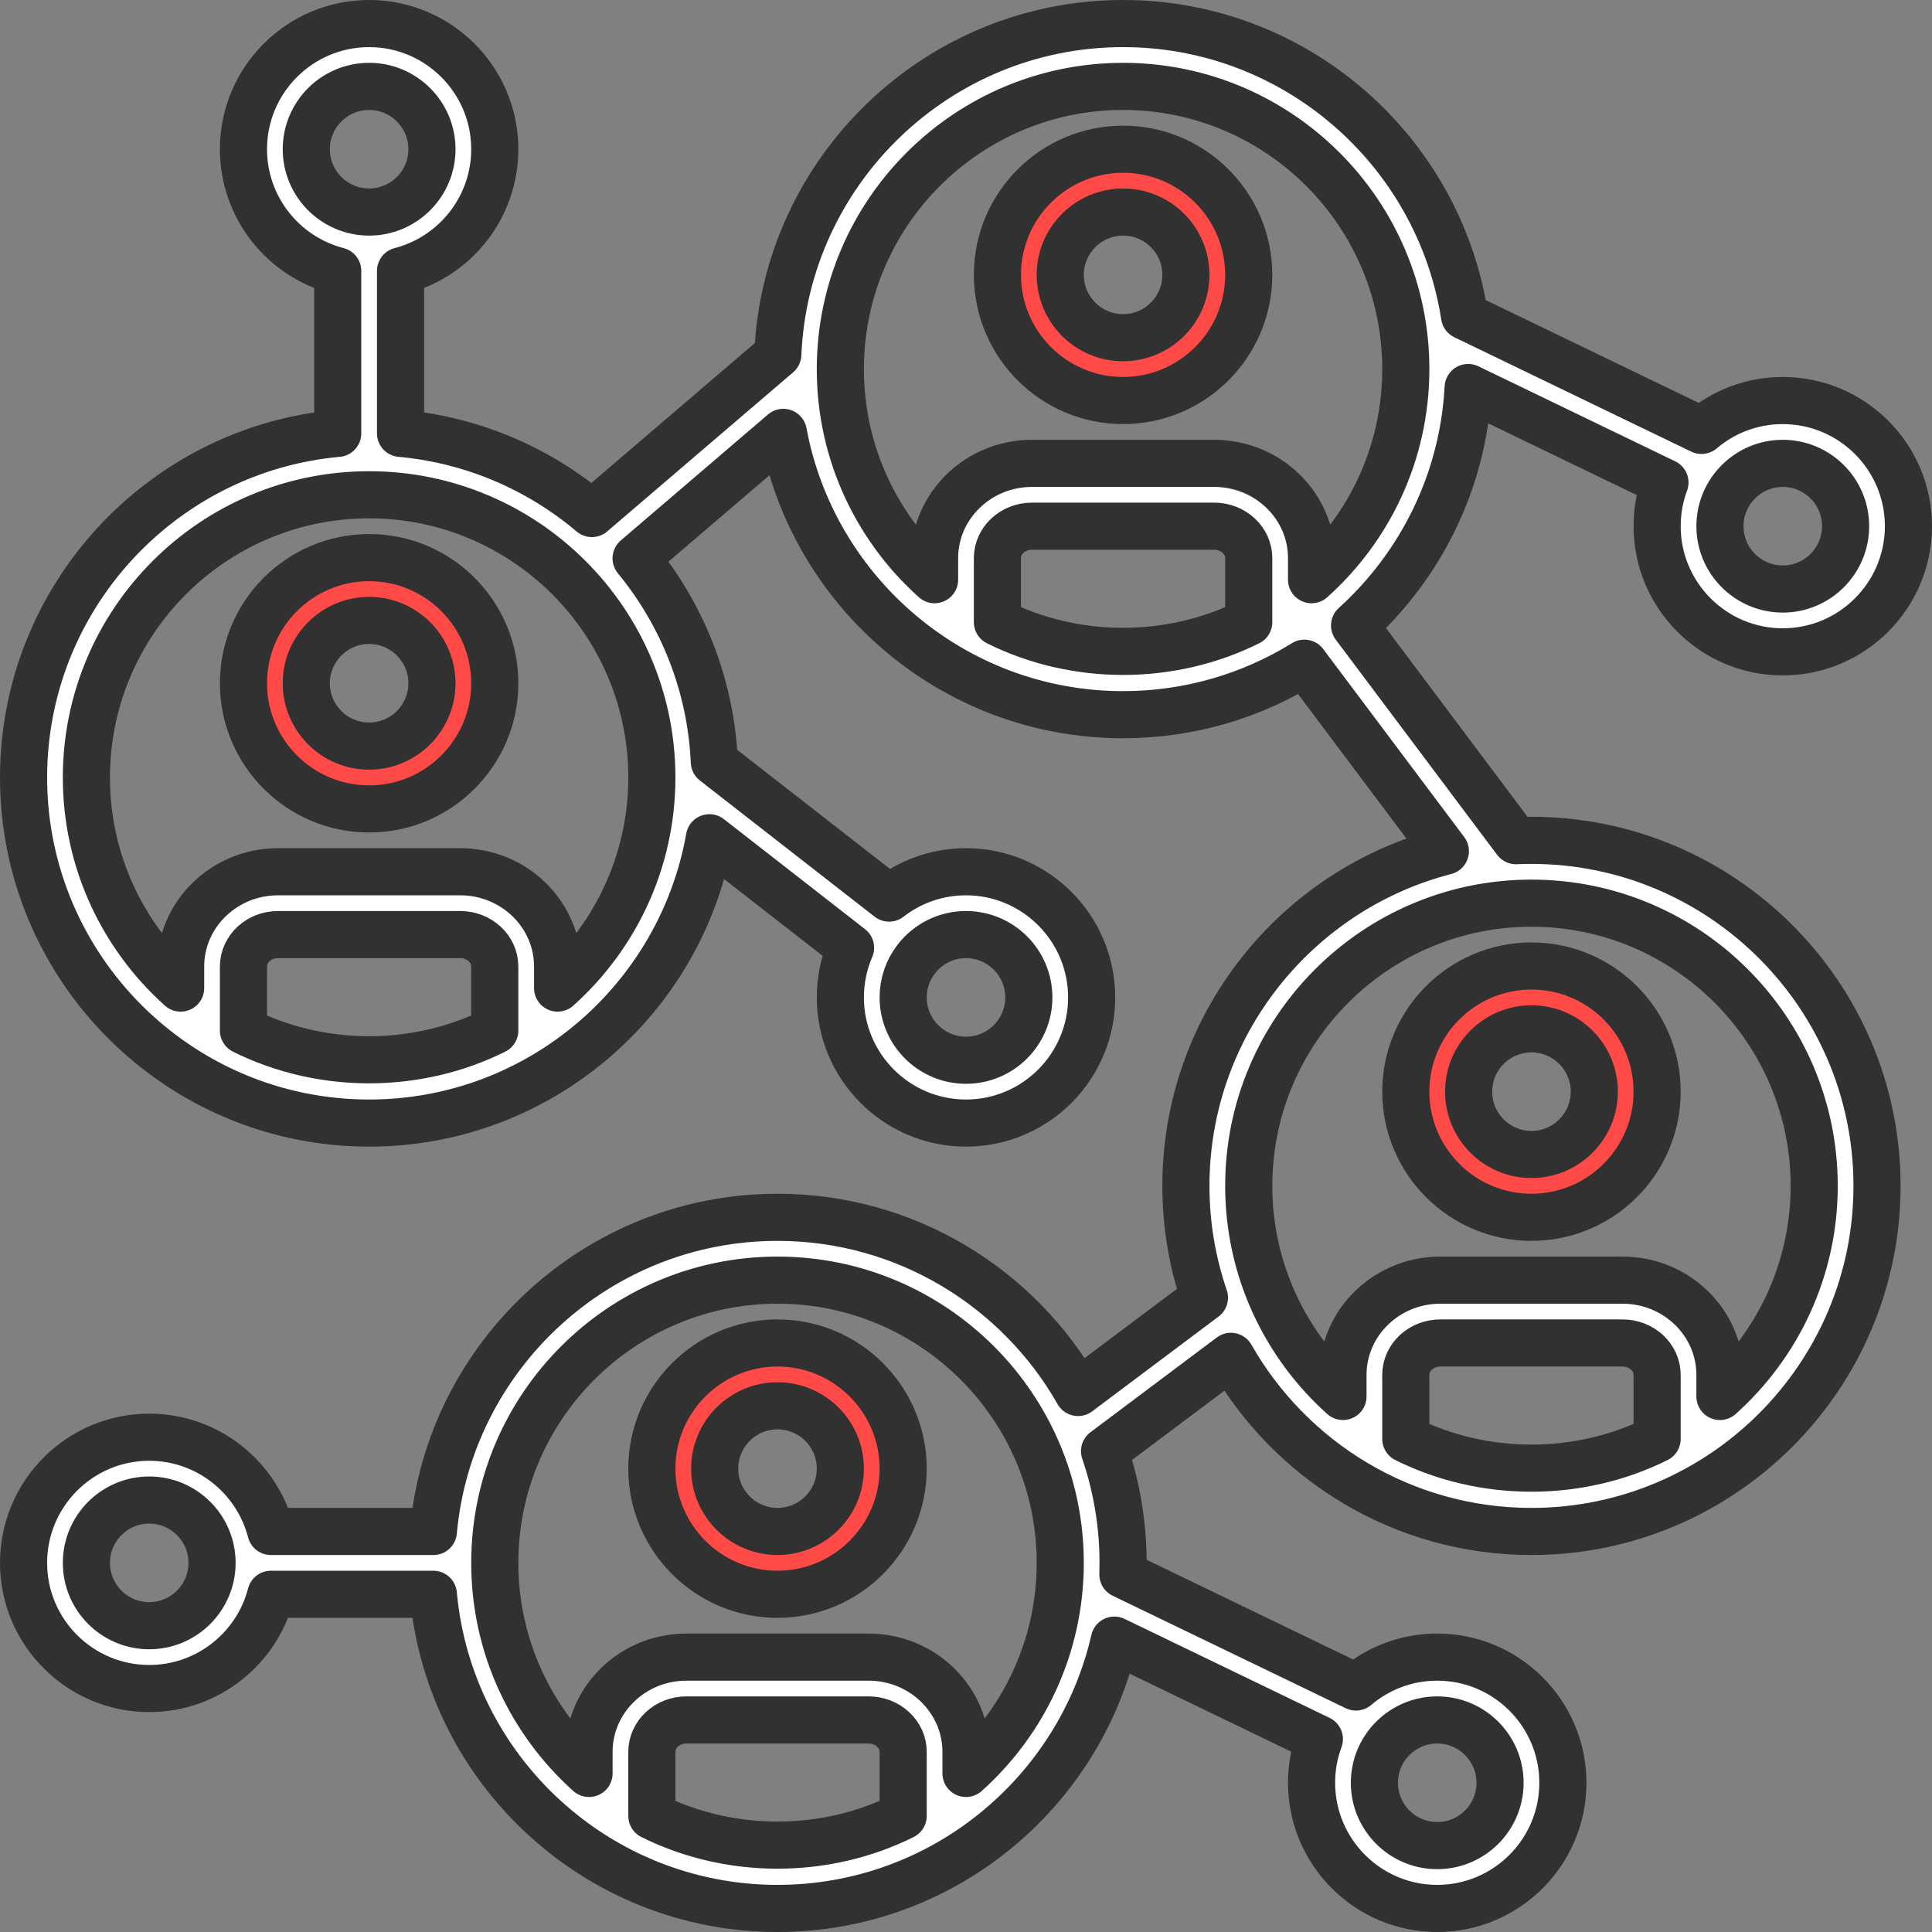 <svg width="328px" height="328px" viewBox="0 0 328 328" version="1.1" xmlns="http://www.w3.org/2000/svg" xmlns:xlink="http://www.w3.org/1999/xlink">
    <rect x="0" y="0" width="328" height="328" fill="#808080" stroke="none"/>
    <g stroke="none" stroke-width="1" fill="none" fill-rule="evenodd">
        <g transform="translate(4, 4)" fill-rule="nonzero" stroke="#313131" stroke-width="8">
            <path d="M64,69.573 C76.313,70.688 87.54,75.625 96.484,83.183 L128.052,56.17 C129.365,24.976 155.156,1.42108547e-14 186.667,1.42108547e-14 C215.948,1.42108547e-14 240.292,21.569 244.642,49.652 L284.87,69.073 C288.592,65.91 293.41,64 298.667,64 C310.432,64 320,73.568 320,85.333 C320,97.099 310.432,106.666 298.667,106.666 C286.902,106.666 277.334,97.098 277.334,85.333 C277.334,82.727 277.803,80.229 278.662,77.919 L245.252,61.789 C244.409,77.78 237.132,92.094 225.969,102.186 L253.373,138.725 C254.244,138.686 255.12,138.667 256,138.667 C288.347,138.667 314.667,164.987 314.667,197.334 C314.667,229.681 288.347,256.001 256,256.001 C234.167,256.001 215.08,244.01 204.978,226.269 L183.519,242.361 C185.559,248.315 186.667,254.697 186.667,261.333 C186.667,261.992 186.656,262.649 186.634,263.304 L226.203,282.406 C229.925,279.243 234.743,277.333 240,277.333 C251.766,277.333 261.333,286.902 261.333,298.667 C261.333,310.432 251.766,320 240,320 C228.234,320 218.667,310.431 218.667,298.666 C218.667,296.061 219.136,293.563 219.995,291.252 L185.189,274.449 C179.215,300.504 155.84,320 128,320 C97.45,320 72.277,296.524 69.573,266.666 L41.992,266.666 C39.618,275.858 31.258,282.666 21.333,282.666 C9.568,282.666 1.62714286e-12,273.098 1.62714286e-12,261.333 C1.62714286e-12,249.568 9.568,240 21.333,240 C31.258,240 39.618,246.808 41.992,256 L69.574,256 C72.277,226.143 97.451,202.667 128,202.667 C149.835,202.667 168.924,214.66 179.025,232.404 L200.483,216.313 C198.442,210.357 197.333,203.972 197.333,197.334 C197.333,170.032 216.084,147.023 241.382,140.51 L217.445,108.594 C208.492,114.134 197.946,117.334 186.667,117.334 C157.987,117.334 134.045,96.643 128.985,69.406 L103.992,90.793 C111.8,100.287 116.689,112.266 117.274,125.346 L146.944,148.471 C150.555,145.669 155.086,144 160,144 C171.766,144 181.333,153.568 181.333,165.333 C181.333,177.098 171.766,186.666 160,186.666 C148.235,186.666 138.667,177.099 138.667,165.333 C138.667,162.34 139.286,159.489 140.403,156.902 L116.441,138.226 C111.589,165.716 87.526,186.667 58.667,186.667 C26.32,186.667 -1.63424829e-12,160.347 -1.63424829e-12,128 C-1.63424829e-12,97.451 23.476,72.277 53.334,69.573 L53.334,41.992 C44.142,39.619 37.333,31.258 37.333,21.333 C37.333,9.568 46.901,-2.13162821e-14 58.667,-2.13162821e-14 C70.432,-2.13162821e-14 80,9.568 79.999,21.333 C79.999,31.257 73.192,39.618 64,41.992 L64,69.573 Z M138.667,58.904 C138.736,72.996 144.906,85.67 154.667,94.416 L154.667,90.747 C154.667,81.883 162.081,74.667 171.195,74.667 L202.139,74.667 C211.253,74.667 218.667,81.882 218.667,90.752 L218.667,94.416 C228.482,85.621 234.667,72.853 234.667,58.667 C234.667,32.197 213.136,10.667 186.667,10.667 C160.281,10.667 138.802,32.062 138.668,58.418 C138.675,58.58 138.675,58.742 138.667,58.904 Z M26.667,163.749 L26.667,160.08 C26.667,151.216 34.081,144 43.195,144 L74.139,144 C83.253,144 90.667,151.216 90.667,160.086 L90.667,163.749 C100.454,154.98 106.631,142.26 106.667,128.122 C106.665,128.04 106.665,127.957 106.667,127.875 C106.599,101.463 85.095,80 58.667,80 C32.197,80 10.667,101.531 10.667,128 C10.667,142.187 16.852,154.955 26.667,163.749 Z M96,297.082 L96,293.413 C96,284.549 103.414,277.333 112.528,277.333 L143.472,277.333 C152.587,277.333 160,284.549 160,293.419 L160,297.082 C169.815,288.288 176,275.52 176,261.333 C176,234.864 154.469,213.333 128,213.333 C101.531,213.333 80,234.864 80,261.333 C80,275.52 86.185,288.288 96,297.082 Z M224,233.082 L224,229.413 C224,220.549 231.414,213.333 240.528,213.333 L271.472,213.333 C280.587,213.333 288,220.549 288,229.419 L288,233.082 C297.815,224.288 304,211.52 304,197.333 C304,170.864 282.469,149.333 256,149.333 C229.531,149.333 208,170.864 208,197.333 C208,211.52 214.185,224.288 224,233.082 Z M151.527,158.859 C150.151,160.655 149.333,162.9 149.333,165.333 C149.333,171.216 154.118,176 160,176 C165.882,176 170.667,171.216 170.667,165.333 C170.667,159.45 165.882,154.666 160,154.666 C156.59,154.666 153.55,156.273 151.596,158.77 C151.582,158.789 151.567,158.808 151.552,158.827 C151.544,158.838 151.535,158.849 151.527,158.859 Z M298.667,96 C304.549,96 309.333,91.216 309.334,85.333 C309.334,79.45 304.55,74.666 298.667,74.666 C292.784,74.666 288,79.451 288,85.333 C288,91.216 292.784,96 298.667,96 Z M21.333,272 C27.216,272 32,267.216 32,261.333 C32,255.45 27.216,250.666 21.333,250.666 C15.45,250.666 10.666,255.45 10.666,261.333 C10.666,267.216 15.451,272 21.333,272 Z M240,309.333 C245.882,309.333 250.667,304.55 250.667,298.667 C250.667,292.784 245.882,288 240,288 C234.118,288 229.333,292.783 229.333,298.666 C229.333,304.549 234.118,309.333 240,309.333 Z M277.333,240.293 L277.332,240.293 L277.332,229.419 C277.332,226.432 274.703,224 271.471,224 L240.528,224 C237.296,224 234.666,226.432 234.666,229.419 L234.666,240.293 C247.941,246.906 264.059,246.906 277.333,240.293 Z M149.333,304.293 L149.333,304.293 L149.333,293.419 C149.333,290.432 146.703,288 143.471,288 L112.528,288 C109.296,288 106.666,290.432 106.666,293.419 L106.666,304.293 C119.941,310.906 136.058,310.906 149.333,304.293 Z M80,170.96 L79.999,170.96 L79.999,160.086 C79.999,157.099 77.37,154.667 74.138,154.667 L43.194,154.667 C39.962,154.667 37.333,157.099 37.333,160.086 L37.333,170.96 C50.608,177.573 66.726,177.573 80,170.96 Z M208,101.627 L207.999,101.627 L207.999,90.752 C207.999,87.766 205.37,85.334 202.138,85.334 L171.194,85.334 C167.963,85.334 165.333,87.766 165.333,90.752 L165.333,101.627 C178.608,108.24 194.726,108.24 208,101.627 Z M58.667,32 C64.549,32 69.333,27.216 69.334,21.333 C69.334,15.45 64.549,10.666 58.667,10.666 C52.784,10.666 48,15.451 48,21.333 C48,27.216 52.784,32 58.667,32 Z" fill="#FFFFFF" stroke-linejoin="round"></path>
            <path d="M256,160 C244.234,160 234.667,169.568 234.667,181.333 C234.667,193.099 244.235,202.666 256,202.666 C267.766,202.666 277.333,193.098 277.333,181.333 C277.333,169.568 267.766,160 256,160 Z M256,192 C250.118,192 245.333,187.216 245.333,181.333 C245.333,175.451 250.117,170.666 256,170.666 C261.882,170.666 266.667,175.45 266.667,181.333 C266.667,187.216 261.882,192 256,192 Z" fill="#FF4A47"></path>
            <path d="M128,224 C116.234,224 106.667,233.568 106.667,245.333 C106.667,257.099 116.235,266.666 128,266.666 C139.765,266.666 149.333,257.098 149.333,245.333 C149.333,233.568 139.766,224 128,224 Z M128,256 C122.118,256 117.333,251.216 117.333,245.333 C117.333,239.451 122.117,234.666 128,234.666 C133.882,234.666 138.667,239.45 138.667,245.333 C138.667,251.216 133.882,256 128,256 Z" fill="#FF4A47"></path>
            <path d="M58.667,90.667 C46.901,90.667 37.334,100.235 37.334,112 C37.334,123.765 46.902,133.333 58.667,133.333 C70.433,133.333 80,123.765 80,112 C80,100.235 70.432,90.667 58.667,90.667 Z M58.667,122.667 C52.784,122.667 48,117.883 48,112 C48,106.117 52.784,101.333 58.667,101.333 C64.549,101.333 69.334,106.117 69.334,112 C69.334,117.883 64.549,122.667 58.667,122.667 Z" fill="#FF4A47"></path>
            <path d="M186.667,21.333 C174.901,21.333 165.334,30.901 165.334,42.666 C165.334,54.431 174.902,63.999 186.667,63.999 C198.432,63.999 208,54.432 208,42.667 C208,30.902 198.432,21.333 186.667,21.333 Z M186.667,53.333 C180.784,53.333 176,48.549 176,42.666 C176,36.784 180.784,31.999 186.667,31.999 C192.55,31.999 197.334,36.783 197.334,42.666 C197.333,48.549 192.549,53.333 186.667,53.333 Z" fill="#FF4A47"></path>
        </g>
    </g>
</svg>
